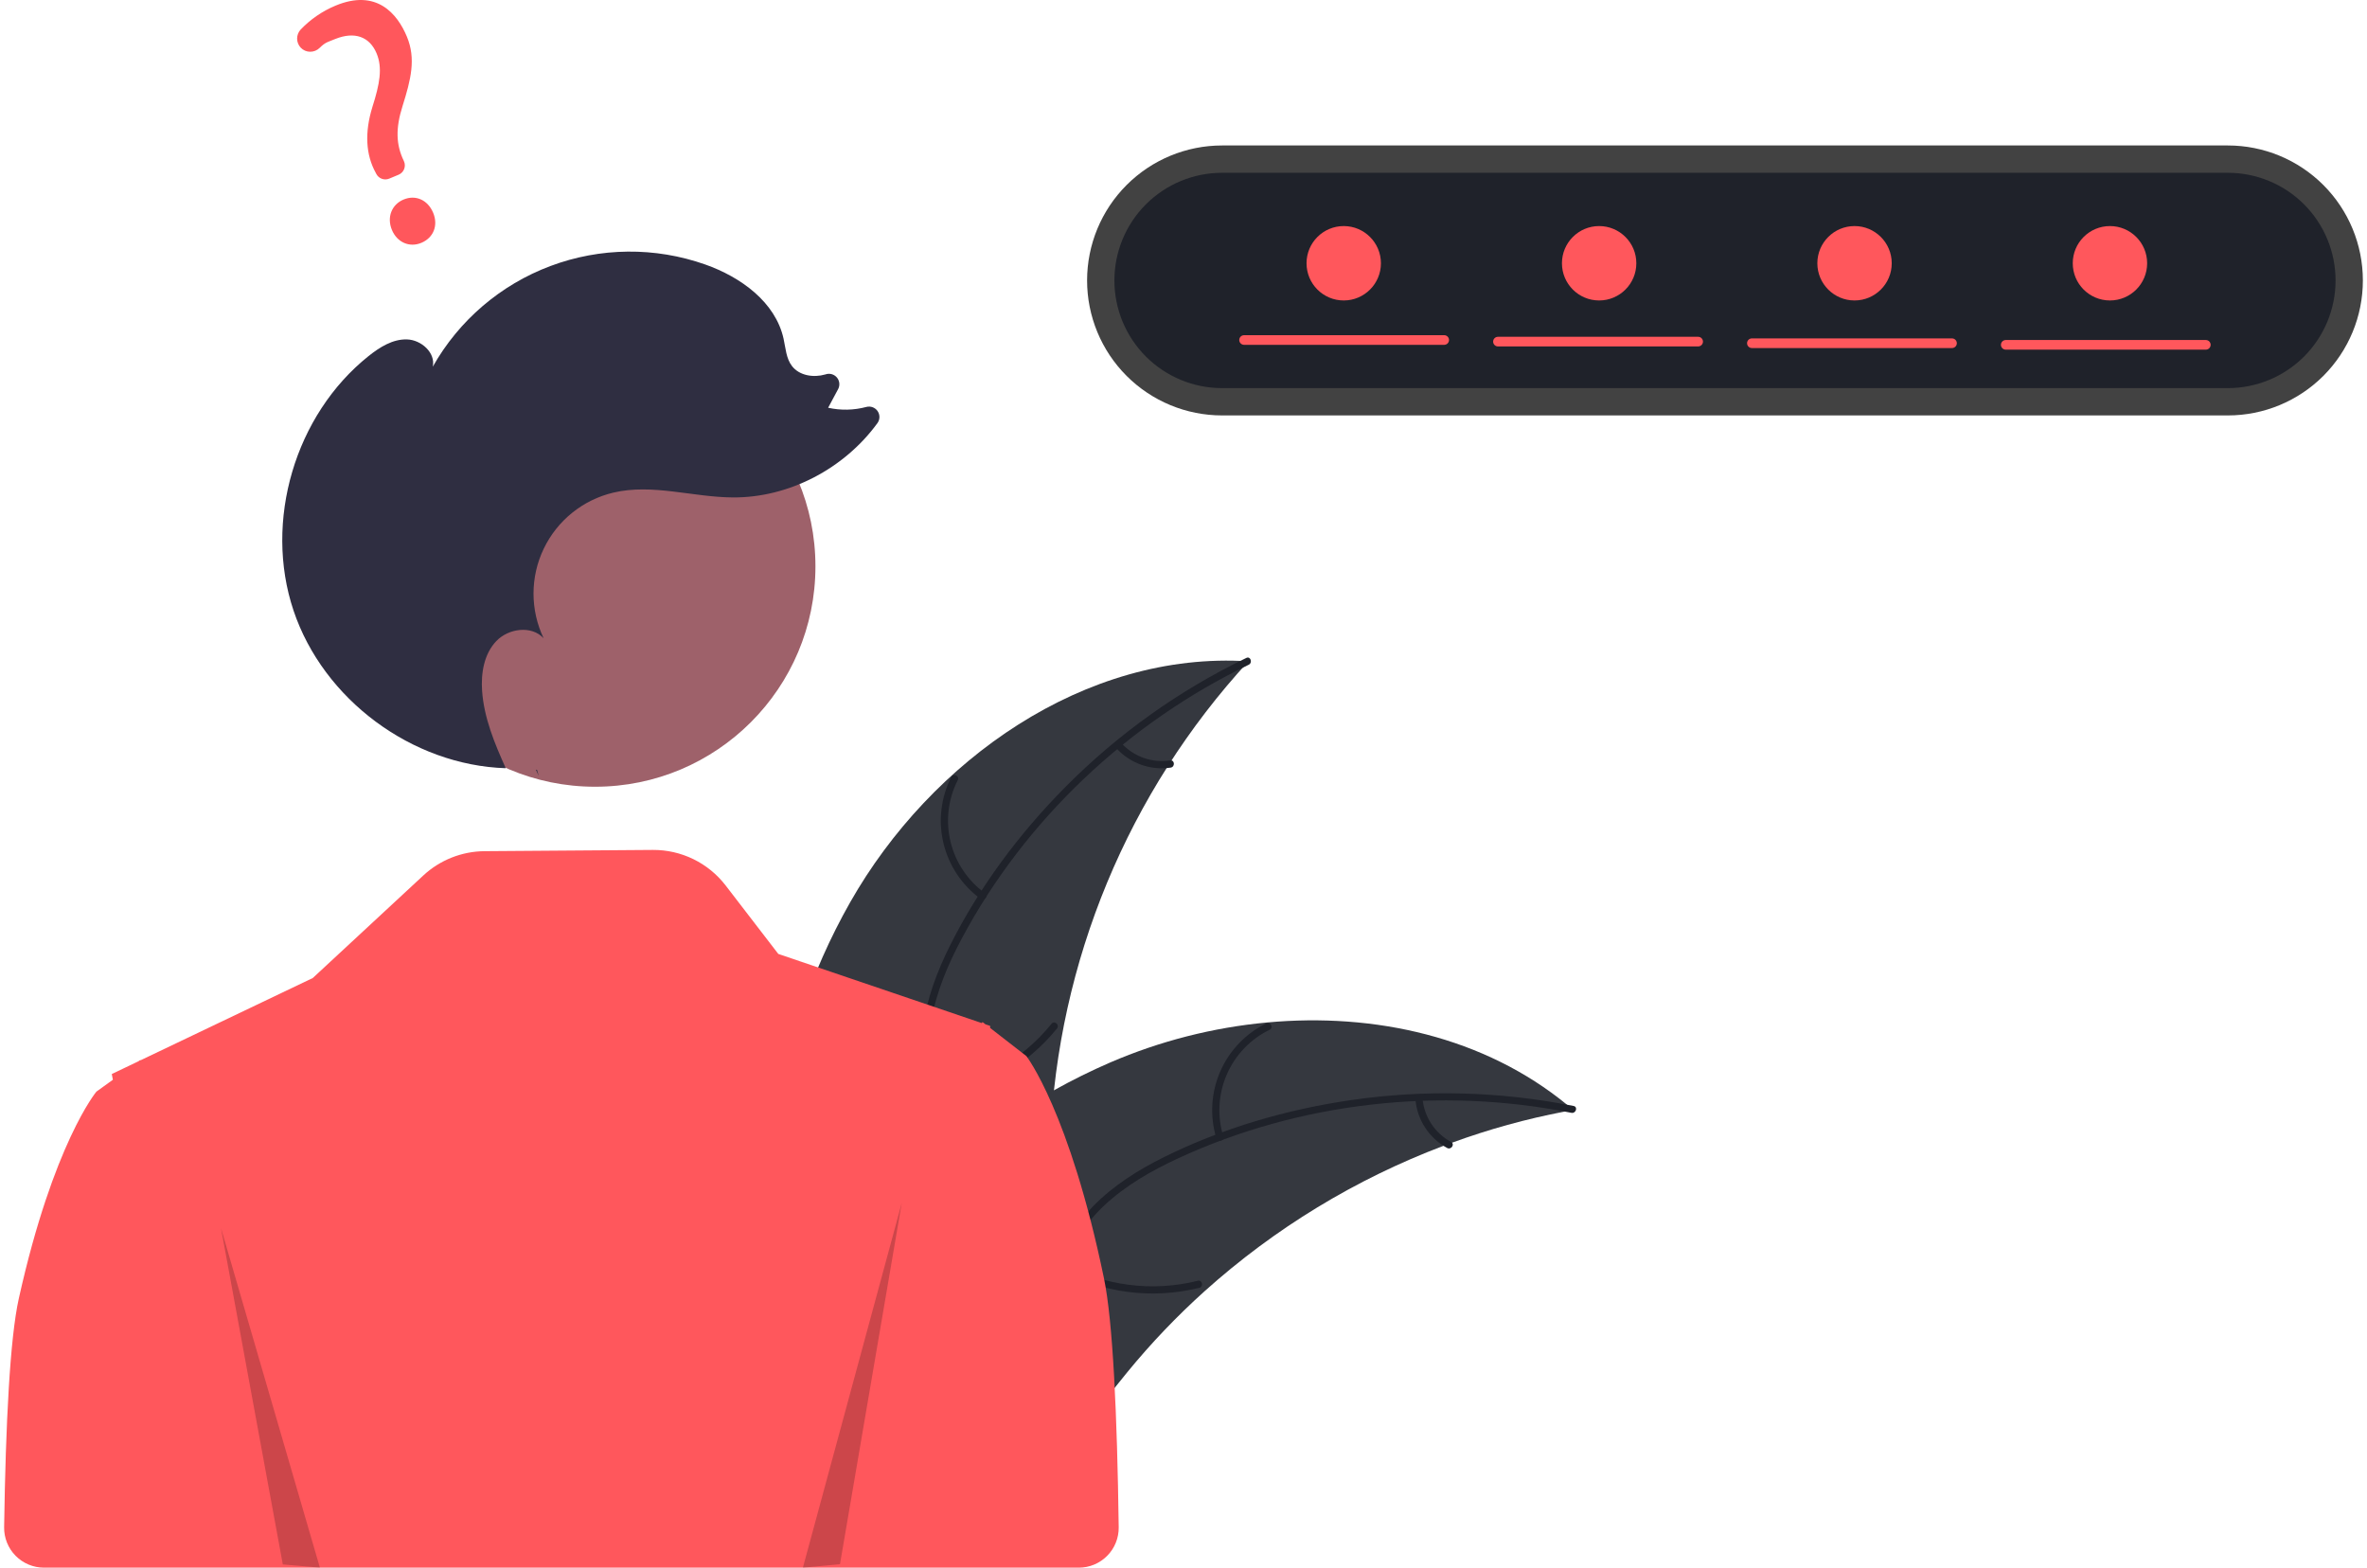<svg width="302" height="200" viewBox="0 0 302 200" fill="none" xmlns="http://www.w3.org/2000/svg">
<g clip-path="url(#clip0_1030_15995)">
<path d="M108.477 115.102C118.79 96.959 138.463 83.029 159.289 84.371C143.927 101.076 134.97 122.676 134.001 145.35C133.659 154.096 134.189 163.859 128.382 170.407C124.769 174.482 119.246 176.456 113.816 176.87C108.386 177.283 102.957 176.302 97.599 175.325L96.3 175.724C95.805 154.861 98.163 133.244 108.477 115.102Z" fill="#35383F"/>
<path d="M159.32 84.808C143.92 92.221 130.788 104.603 122.727 119.704C120.984 122.968 119.5 126.432 118.853 130.094C118.206 133.757 118.658 137.245 119.909 140.724C121.053 143.905 122.592 147.027 122.942 150.431C123.312 154.018 121.992 157.373 119.616 160.035C116.709 163.293 112.804 165.312 108.917 167.153C104.602 169.197 100.087 171.253 97.03 175.068C96.66 175.53 95.964 174.929 96.334 174.467C101.652 167.829 110.755 166.581 117.068 161.233C120.013 158.738 122.225 155.339 122.085 151.358C121.963 147.876 120.379 144.656 119.193 141.445C117.948 138.073 117.327 134.683 117.773 131.089C118.23 127.412 119.582 123.883 121.233 120.588C124.958 113.157 130.056 106.335 135.896 100.438C142.607 93.659 150.429 88.078 159.022 83.937C159.554 83.681 159.849 84.553 159.32 84.808Z" fill="#1F222A"/>
<path d="M119.117 139.188C125.033 138.323 130.405 135.261 134.164 130.611C134.536 130.15 135.232 130.752 134.86 131.212C130.94 136.044 125.342 139.219 119.184 140.105C118.597 140.189 118.533 139.271 119.117 139.188V139.188Z" fill="#1F222A"/>
<path d="M200.726 141.604C200.362 141.671 199.998 141.739 199.63 141.813C194.74 142.746 189.934 144.075 185.259 145.786C184.895 145.913 184.529 146.046 184.17 146.183C172.951 150.426 162.617 156.714 153.694 164.729C150.146 167.922 146.846 171.38 143.823 175.073C139.648 180.174 135.527 186.037 130.071 189.363C129.506 189.716 128.92 190.034 128.315 190.315L96.887 177.279C96.831 177.214 96.771 177.155 96.714 177.09L95.435 176.626C95.578 176.425 95.73 176.219 95.873 176.018C95.955 175.901 96.044 175.786 96.126 175.669C96.183 175.592 96.241 175.515 96.288 175.442C96.307 175.416 96.326 175.391 96.342 175.372C96.389 175.299 96.44 175.237 96.484 175.171C97.332 174.018 98.19 172.869 99.057 171.725C99.06 171.718 99.06 171.718 99.07 171.713C105.698 163.008 113.111 154.779 121.538 147.938C121.791 147.732 122.047 147.519 122.315 147.319C126.131 144.256 130.19 141.51 134.453 139.109C136.791 137.801 139.194 136.613 141.653 135.548C148.011 132.81 154.76 131.089 161.652 130.448C175.393 129.172 189.389 132.304 199.927 140.937C200.197 141.158 200.459 141.376 200.726 141.604Z" fill="#35383F"/>
<path d="M200.49 141.973C183.73 138.621 165.79 140.601 150.262 147.804C146.905 149.362 143.635 151.234 140.914 153.768C138.191 156.303 136.452 159.36 135.357 162.892C134.355 166.12 133.704 169.539 131.935 172.468C130.07 175.555 126.996 177.439 123.496 178.134C119.213 178.984 114.88 178.245 110.668 177.375C105.992 176.41 101.149 175.332 96.411 176.538C95.837 176.685 95.644 175.785 96.217 175.639C104.46 173.541 112.48 178.025 120.74 177.556C124.594 177.337 128.406 175.955 130.692 172.692C132.691 169.838 133.365 166.314 134.351 163.036C135.386 159.594 136.932 156.513 139.452 153.912C142.031 151.251 145.235 149.248 148.537 147.611C155.985 143.921 164.163 141.543 172.376 140.35C181.816 138.979 191.421 139.232 200.776 141.099C201.355 141.215 201.065 142.088 200.49 141.973V141.973Z" fill="#1F222A"/>
<path d="M135.649 161.188C140.893 164.059 147.027 164.849 152.827 163.399C153.402 163.255 153.595 164.154 153.021 164.298C146.982 165.796 140.601 164.961 135.151 161.961C134.631 161.674 135.133 160.903 135.649 161.188Z" fill="#1F222A"/>
<path d="M181.498 140.156C181.599 141.307 181.985 142.416 182.621 143.381C183.256 144.347 184.122 145.139 185.139 145.687C185.662 145.967 185.16 146.738 184.641 146.46C183.519 145.849 182.565 144.973 181.86 143.908C181.155 142.843 180.722 141.621 180.599 140.35C180.577 140.231 180.601 140.108 180.667 140.007C180.732 139.905 180.834 139.833 180.951 139.803C181.07 139.778 181.194 139.801 181.297 139.867C181.399 139.933 181.471 140.037 181.498 140.156Z" fill="#1F222A"/>
<path d="M155.186 145.197C154.34 142.397 154.517 139.388 155.685 136.706C156.854 134.025 158.937 131.846 161.563 130.559C162.096 130.3 162.522 131.115 161.989 131.374C159.542 132.568 157.601 134.598 156.518 137.097C155.436 139.596 155.282 142.4 156.085 145.002C156.259 145.568 155.359 145.759 155.186 145.197Z" fill="#1F222A"/>
<path d="M125.088 114.657C122.727 112.931 121.057 110.421 120.375 107.577C119.694 104.733 120.045 101.739 121.367 99.13C121.637 98.603 122.468 98.997 122.198 99.525C120.963 101.952 120.636 104.74 121.276 107.388C121.916 110.035 123.481 112.366 125.689 113.961C126.168 114.308 125.565 115.002 125.088 114.657Z" fill="#1F222A"/>
<path d="M140.858 163.11C136.456 141.829 130.954 134.734 130.954 134.734L128.853 133.104L126.325 131.14L126.337 130.888L125.738 130.684L125.597 130.575L125.366 130.398L125.329 130.437L125.251 130.519L113.813 126.631L99.302 121.702L92.583 112.968C91.489 111.546 90.08 110.396 88.467 109.609C86.854 108.822 85.081 108.42 83.286 108.433L61.826 108.592C58.925 108.613 56.136 109.72 54.009 111.693L39.904 124.776L17.926 135.273L17.889 135.236L17.658 135.401L14.262 137.024L14.402 137.754L12.3 139.27C12.3 139.27 6.799 145.872 2.397 165.675C1.277 170.713 0.726 181.522 0.527 194.841C0.517 195.514 0.641 196.184 0.892 196.809C1.143 197.434 1.516 198.004 1.989 198.484C2.462 198.964 3.025 199.345 3.647 199.605C4.268 199.866 4.935 200 5.609 200H122.999V200H137.651C138.324 200 138.991 199.866 139.612 199.606C140.233 199.345 140.796 198.965 141.269 198.485C141.742 198.006 142.115 197.437 142.366 196.812C142.617 196.188 142.742 195.519 142.733 194.846C142.538 180.353 141.987 168.575 140.858 163.11Z" fill="#FF575C"/>
<path opacity="0.2" d="M28.198 156.685L36.084 199.588L40.815 200L28.198 156.685Z" fill="black"/>
<path opacity="0.2" d="M115.057 153.45L107.171 199.557L102.44 200L115.057 153.45Z" fill="black"/>
<path d="M143.062 94.791C143.836 95.649 144.811 96.302 145.9 96.69C146.989 97.078 148.157 97.19 149.3 97.015C149.885 96.923 149.949 97.841 149.367 97.932C148.104 98.119 146.814 97.995 145.61 97.568C144.406 97.142 143.325 96.427 142.461 95.487C142.372 95.405 142.317 95.293 142.308 95.172C142.3 95.052 142.337 94.932 142.413 94.838C142.493 94.747 142.606 94.69 142.727 94.681C142.849 94.672 142.969 94.712 143.062 94.791Z" fill="#1F222A"/>
<path d="M75.926 100.371C91.453 100.371 104.04 87.784 104.04 72.257C104.04 56.731 91.453 44.144 75.926 44.144C60.399 44.144 47.812 56.731 47.812 72.257C47.812 87.784 60.399 100.371 75.926 100.371Z" fill="#9E616A"/>
<path d="M68.734 98.995C68.614 98.73 68.494 98.465 68.374 98.199C68.421 98.2 68.466 98.207 68.512 98.208L68.734 98.995Z" fill="#2F2E41"/>
<path d="M47.03 45.422C48.452 44.288 50.114 43.244 51.932 43.303C53.75 43.361 55.593 45.003 55.217 46.783C58.556 40.87 63.871 36.323 70.229 33.939C76.587 31.555 83.582 31.486 89.985 33.746C94.503 35.34 98.934 38.529 99.972 43.206C100.239 44.407 100.296 45.724 101.046 46.699C101.991 47.928 103.799 48.206 105.289 47.774C105.304 47.77 105.318 47.765 105.333 47.761C105.585 47.675 105.856 47.666 106.113 47.736C106.369 47.807 106.599 47.952 106.772 48.154C106.945 48.356 107.053 48.605 107.083 48.869C107.112 49.133 107.062 49.401 106.938 49.636L105.66 52.02C107.272 52.379 108.946 52.344 110.541 51.916C110.806 51.847 111.086 51.861 111.342 51.957C111.599 52.053 111.82 52.226 111.974 52.452C112.128 52.678 112.209 52.947 112.205 53.221C112.2 53.495 112.112 53.76 111.95 53.982C107.735 59.77 100.692 63.507 93.505 63.463C88.397 63.432 83.236 61.671 78.264 62.846C76.341 63.301 74.544 64.18 73.005 65.419C71.466 66.659 70.224 68.227 69.37 70.01C68.516 71.792 68.072 73.743 68.07 75.719C68.069 77.695 68.509 79.646 69.36 81.43C67.833 79.76 64.881 80.155 63.319 81.793C61.756 83.431 61.352 85.875 61.509 88.133C61.75 91.587 63.103 94.841 64.529 98.008C52.57 97.632 41.259 89.242 37.451 77.895C33.628 66.501 37.635 52.917 47.03 45.422Z" fill="#2F2E41"/>
<path d="M155.919 18.559C151.352 18.559 146.972 20.374 143.742 23.603C140.513 26.833 138.699 31.213 138.699 35.78C138.699 40.347 140.513 44.727 143.742 47.957C146.972 51.186 151.352 53 155.919 53H284.253C288.82 53 293.2 51.186 296.43 47.957C299.659 44.727 301.473 40.347 301.473 35.78C301.473 31.213 299.659 26.833 296.43 23.603C293.2 20.374 288.82 18.559 284.253 18.559H155.919Z" fill="#424242"/>
<path d="M155.919 22.044C152.277 22.044 148.783 23.492 146.207 26.067C143.631 28.643 142.184 32.137 142.184 35.78C142.184 39.423 143.631 42.916 146.207 45.492C148.783 48.068 152.277 49.515 155.919 49.515H284.253C287.896 49.515 291.39 48.068 293.966 45.492C296.541 42.916 297.989 39.423 297.989 35.78C297.989 32.137 296.541 28.643 293.966 26.067C291.39 23.492 287.896 22.044 284.253 22.044H155.919Z" fill="#1F222A"/>
<path d="M281.439 44.608H255.906C255.743 44.607 255.588 44.541 255.474 44.426C255.359 44.311 255.295 44.155 255.295 43.993C255.295 43.83 255.359 43.675 255.474 43.559C255.588 43.444 255.743 43.379 255.906 43.378H281.439C281.602 43.379 281.757 43.444 281.872 43.559C281.986 43.675 282.05 43.83 282.05 43.993C282.05 44.155 281.986 44.311 281.872 44.426C281.757 44.541 281.602 44.607 281.439 44.608Z" fill="#FF575C"/>
<path d="M249.048 44.403H223.515C223.352 44.402 223.197 44.336 223.082 44.221C222.968 44.106 222.904 43.95 222.904 43.788C222.904 43.625 222.968 43.469 223.082 43.354C223.197 43.239 223.352 43.174 223.515 43.173H249.048C249.129 43.172 249.21 43.188 249.285 43.218C249.36 43.249 249.428 43.294 249.486 43.351C249.543 43.408 249.589 43.476 249.62 43.551C249.651 43.626 249.667 43.706 249.667 43.788C249.667 43.869 249.651 43.949 249.62 44.024C249.589 44.099 249.543 44.167 249.486 44.224C249.428 44.281 249.36 44.326 249.285 44.357C249.21 44.388 249.129 44.403 249.048 44.403H249.048Z" fill="#FF575C"/>
<path d="M216.658 44.198H191.124C191.043 44.198 190.963 44.183 190.887 44.152C190.812 44.122 190.744 44.076 190.687 44.019C190.629 43.962 190.583 43.894 190.552 43.819C190.521 43.744 190.505 43.664 190.505 43.583C190.505 43.502 190.521 43.421 190.552 43.346C190.583 43.272 190.629 43.204 190.687 43.146C190.744 43.089 190.812 43.044 190.887 43.013C190.963 42.983 191.043 42.967 191.124 42.968H216.658C216.739 42.967 216.819 42.983 216.894 43.013C216.969 43.044 217.038 43.089 217.095 43.146C217.153 43.204 217.199 43.272 217.23 43.346C217.261 43.421 217.277 43.502 217.277 43.583C217.277 43.664 217.261 43.744 217.23 43.819C217.199 43.894 217.153 43.962 217.095 44.019C217.038 44.076 216.969 44.122 216.894 44.152C216.819 44.183 216.739 44.198 216.658 44.198Z" fill="#FF575C"/>
<path d="M184.267 43.993H158.733C158.652 43.993 158.571 43.978 158.496 43.947C158.421 43.916 158.353 43.871 158.295 43.814C158.238 43.757 158.192 43.689 158.161 43.614C158.13 43.539 158.114 43.459 158.114 43.378C158.114 43.297 158.13 43.216 158.161 43.141C158.192 43.066 158.238 42.998 158.295 42.941C158.353 42.884 158.421 42.839 158.496 42.808C158.571 42.778 158.652 42.762 158.733 42.763H184.267C184.429 42.764 184.584 42.829 184.699 42.944C184.813 43.059 184.877 43.215 184.877 43.378C184.877 43.54 184.813 43.696 184.699 43.811C184.584 43.926 184.429 43.992 184.267 43.993Z" fill="#FF575C"/>
<path d="M269.203 38.333C271.824 38.333 273.949 36.208 273.949 33.587C273.949 30.966 271.824 28.841 269.203 28.841C266.582 28.841 264.458 30.966 264.458 33.587C264.458 36.208 266.582 38.333 269.203 38.333Z" fill="#FF575C"/>
<path d="M236.617 38.333C239.238 38.333 241.362 36.208 241.362 33.587C241.362 30.966 239.238 28.841 236.617 28.841C233.996 28.841 231.871 30.966 231.871 33.587C231.871 36.208 233.996 38.333 236.617 38.333Z" fill="#FF575C"/>
<path d="M204.03 38.333C206.651 38.333 208.776 36.208 208.776 33.587C208.776 30.966 206.651 28.841 204.03 28.841C201.409 28.841 199.285 30.966 199.285 33.587C199.285 36.208 201.409 38.333 204.03 38.333Z" fill="#FF575C"/>
<path d="M171.443 38.333C174.064 38.333 176.189 36.208 176.189 33.587C176.189 30.966 174.064 28.841 171.443 28.841C168.822 28.841 166.698 30.966 166.698 33.587C166.698 36.208 168.822 38.333 171.443 38.333Z" fill="#FF575C"/>
<path d="M53.756 30.983C52.244 31.614 50.666 30.923 50.005 29.338C49.333 27.73 49.96 26.096 51.496 25.455C53.033 24.814 54.582 25.507 55.265 27.142C55.937 28.752 55.317 30.331 53.756 30.983ZM50.86 22.289L49.657 22.791C49.357 22.915 49.021 22.921 48.716 22.809C48.411 22.697 48.159 22.475 48.01 22.186L47.951 22.07C46.657 19.737 46.509 16.902 47.513 13.648C48.443 10.729 48.829 8.676 48.052 6.816C47.154 4.665 45.237 3.991 42.792 4.967C41.843 5.363 41.541 5.357 40.795 6.097C40.633 6.26 40.439 6.389 40.226 6.476C40.013 6.562 39.785 6.605 39.554 6.601C39.332 6.599 39.113 6.551 38.909 6.462C38.705 6.373 38.522 6.243 38.369 6.082C38.075 5.77 37.91 5.358 37.908 4.93C37.906 4.501 38.067 4.088 38.357 3.773C39.612 2.46 41.125 1.421 42.801 0.722C48.055 -1.472 50.7 1.767 51.91 4.665C53.094 7.5 52.428 10.131 51.358 13.538C50.461 16.368 50.514 18.466 51.532 20.552C51.606 20.709 51.647 20.88 51.652 21.054C51.658 21.228 51.629 21.401 51.566 21.563C51.503 21.726 51.408 21.873 51.287 21.998C51.166 22.123 51.02 22.222 50.86 22.289L50.86 22.289Z" fill="#FF575C"/>
</g>
<defs>
<clipPath id="clip0_1030_15995">
<rect width="300.947" height="200" fill="white" transform="translate(0.527)"/>
</clipPath>
</defs>
</svg>
